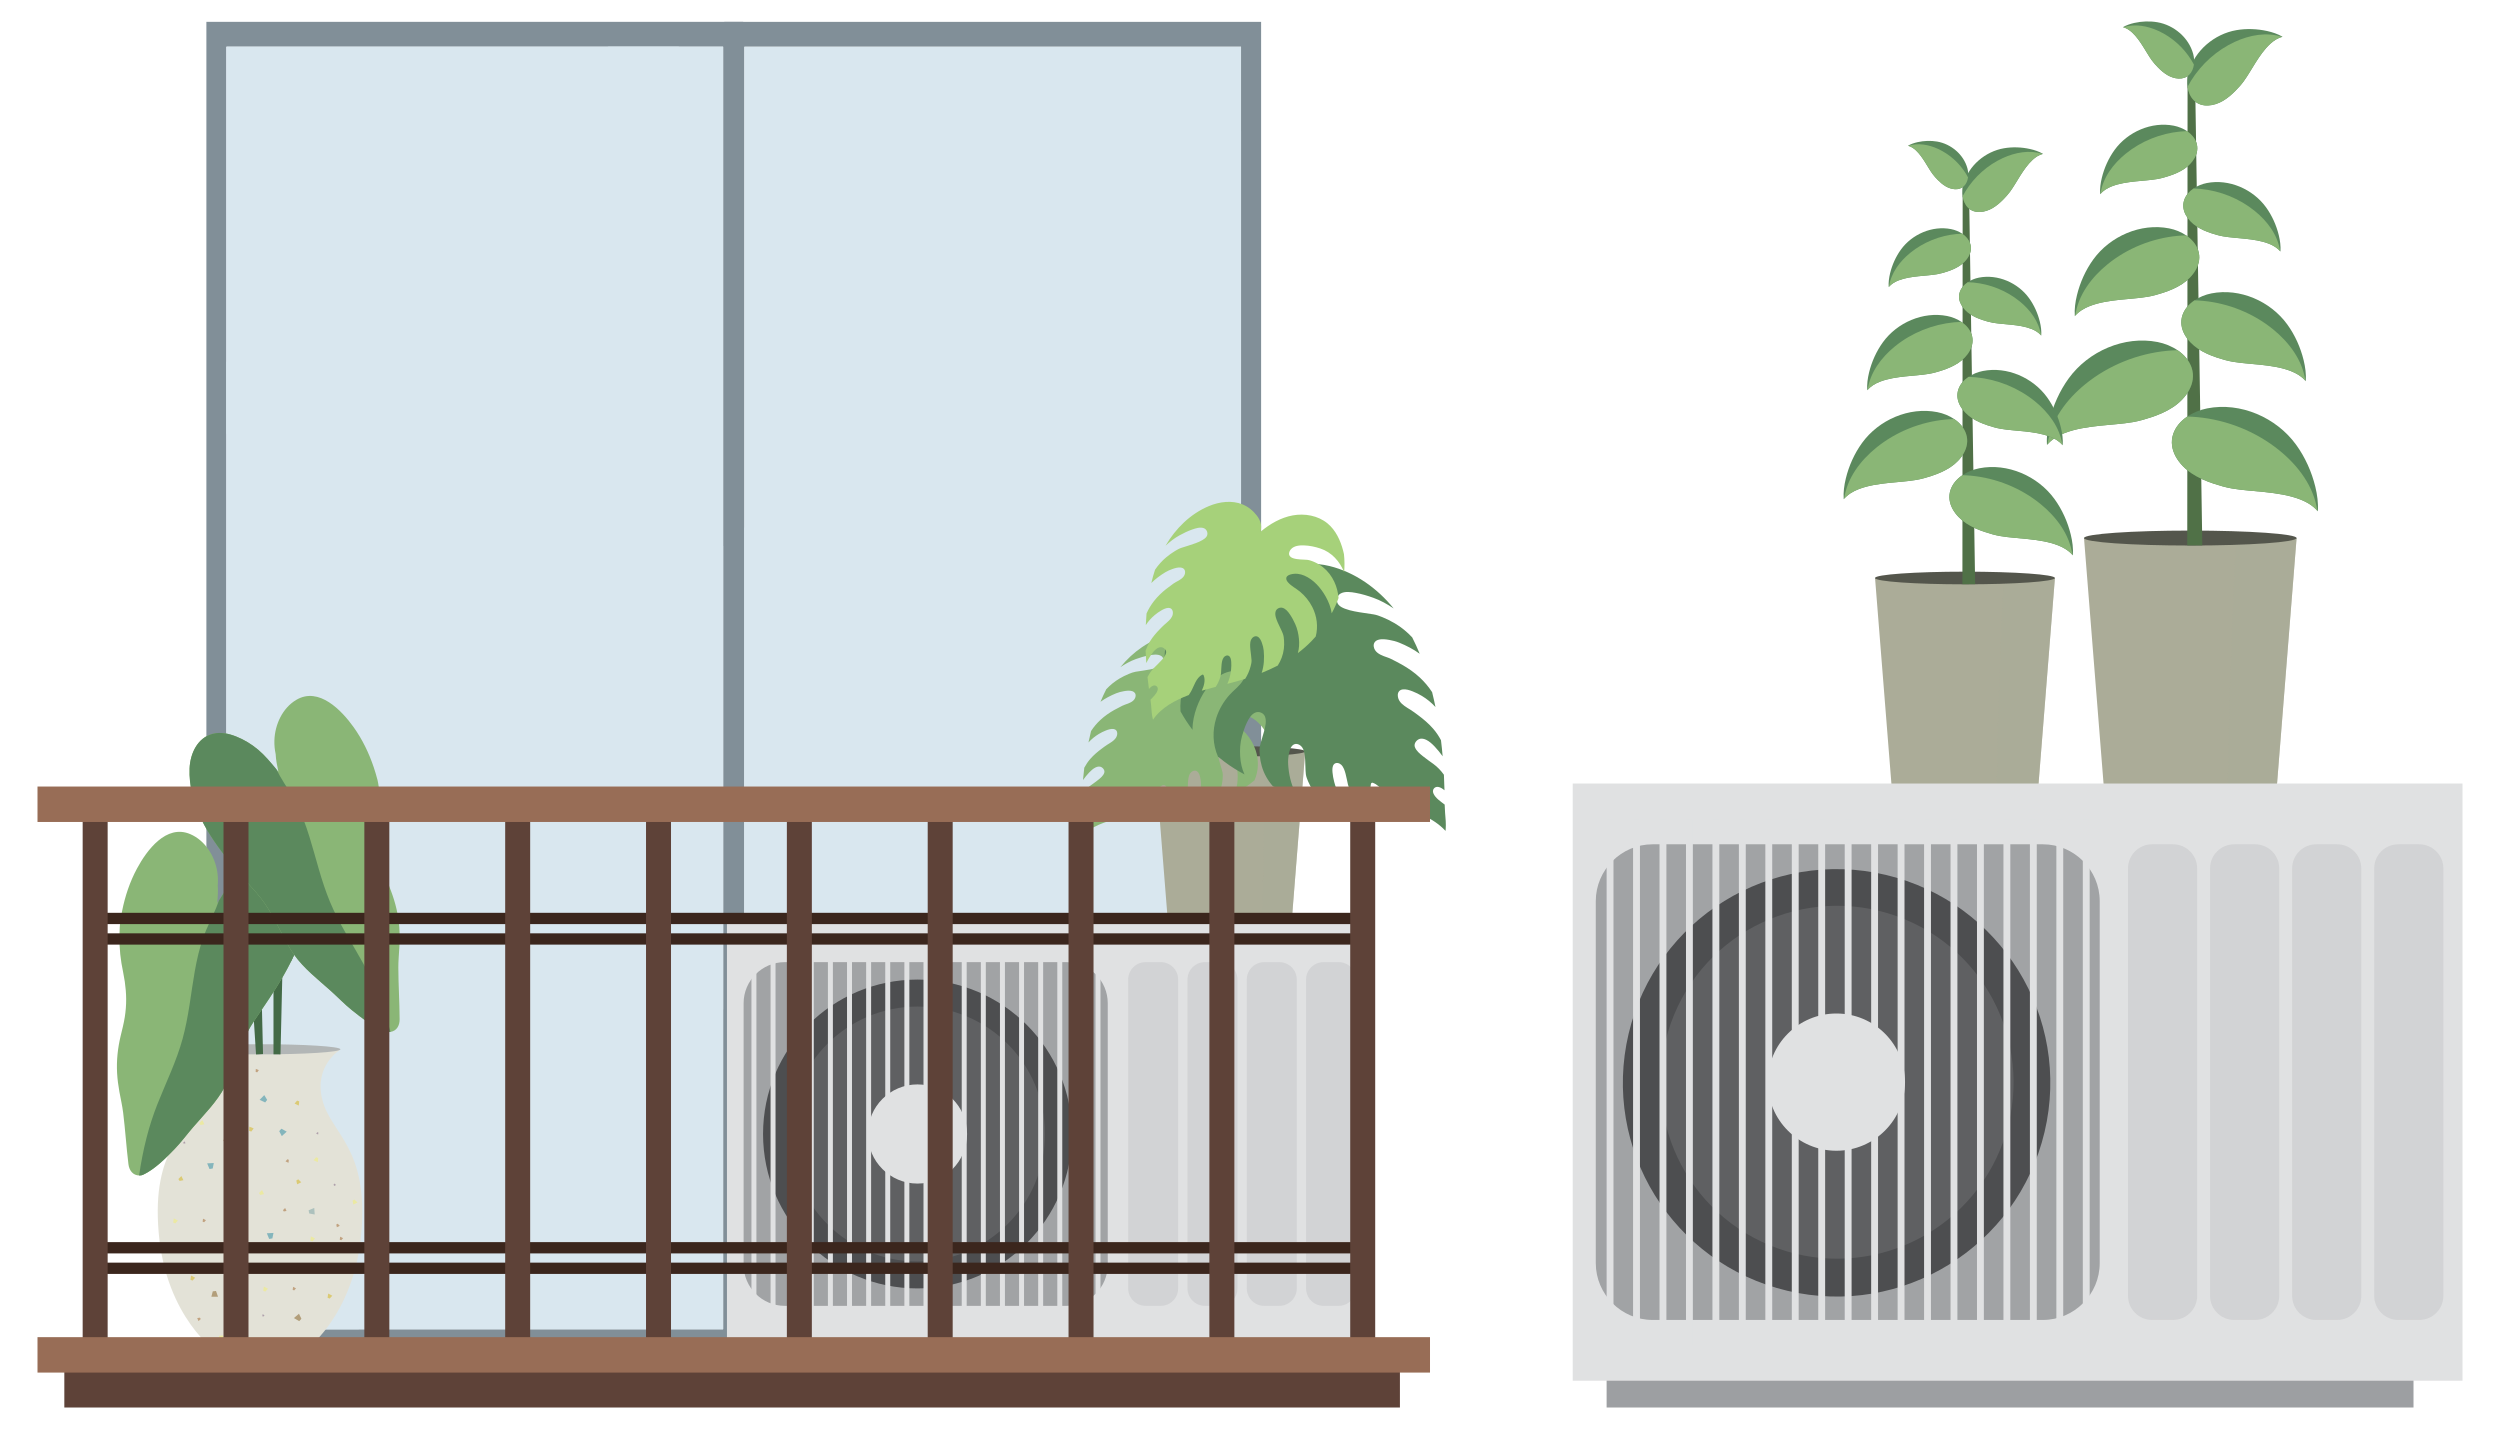 <?xml version="1.0" encoding="utf-8"?>
<!-- Generator: Adobe Illustrator 27.5.0, SVG Export Plug-In . SVG Version: 6.00 Build 0)  -->
<svg version="1.1" id="Layer_1" xmlns="http://www.w3.org/2000/svg" xmlns:xlink="http://www.w3.org/1999/xlink" x="0px" y="0px"
	 viewBox="0 0 432.595 247.262" style="enable-background:new 0 0 432.595 247.262;" xml:space="preserve">
<g>
	<g>
		<g>
			<g>
				<g>
					<path style="fill:#818F98;" d="M125.332,3.78v230.536h92.888V3.78H125.332z M214.744,230.005h-85.935V8.091h85.935V230.005z"/>
					<rect x="128.809" y="8.091" style="fill:#D9E7EF;" width="85.935" height="221.914"/>
				</g>
				<g>
					<path style="fill:#818F98;" d="M35.713,3.78v230.536h92.888V3.78H35.713z M125.125,230.005H39.189V8.091h85.936V230.005z"/>
					<rect x="39.189" y="8.091" style="fill:#D9E7EF;" width="85.936" height="221.914"/>
					<rect x="39.189" y="8.091" style="fill:#D9E7EF;" width="85.936" height="221.914"/>
				</g>
			</g>
			<g>
				<path style="fill:#D9E7EF;" d="M161.524,143.822c17.621-14.726,35.415-29.125,53.22-43.504V22.7
					c-0.536,0.427-1.071,0.857-1.608,1.283c-17.788,14.12-35.778,27.842-53.557,41.979c-10.372,8.248-20.614,16.729-30.77,25.366
					v80.168C139.674,162.201,150.577,152.97,161.524,143.822z"/>
				<path style="fill:#D9E7EF;" d="M214.744,224.586v-14.886c-5.315,4.303-10.623,8.621-15.919,12.96
					c-2.979,2.441-5.954,4.89-8.925,7.345h17.842C210.07,228.187,212.404,226.381,214.744,224.586z"/>
				<path style="fill:#D9E7EF;" d="M43.26,71.743c8.187-6.858,16.348-13.76,24.49-20.7c8.147-6.943,16.273-13.923,24.384-20.93
					c8.107-7.003,16.198-14.034,24.279-21.083c0.358-0.312,0.715-0.627,1.073-0.939h-12.261c-2.011,1.646-4.024,3.288-6.042,4.92
					C88.396,21.74,77.526,30.309,66.751,39.06c-5.363,4.356-10.758,8.685-16.002,13.26c-3.882,3.387-7.731,6.835-11.559,10.315v12.5
					C40.546,74.004,41.905,72.878,43.26,71.743z"/>
				<path style="fill:#D9E7EF;" d="M70.71,222.199c9.92-8.995,20.005-17.724,30.057-26.489c8.096-7.059,16.219-14.069,24.358-21.05
					V94.466c-6.384,5.464-12.737,10.986-19.065,16.555c-17.891,15.743-35.583,31.833-53.105,48.202
					c-4.6,4.298-9.188,8.617-13.765,12.952v57.83h22.876C64.955,227.416,67.833,224.807,70.71,222.199z"/>
			</g>
		</g>
		<g>
			<g>
				<path style="fill:#E3E2D7;" d="M55.78,190.322c-1.522-5.938,3.079-8.68,3.079-8.68s-8.18-0.04-12.537-0.061l0-0.012
					c-0.046,0-0.546,0.002-1.329,0.006c-0.783-0.004-1.283-0.006-1.329-0.006l0,0.012c-4.357,0.021-12.537,0.061-12.537,0.061
					s4.601,2.742,3.079,8.68c-1.522,5.939-8.015,8.182-6.748,22.963c1.267,14.78,10.109,20.719,10.109,20.719h0.039
					c0,0.243,3.109,0.44,6.944,0.44c0.149,0,0.295-0.001,0.442-0.002c0.147,0.001,0.293,0.002,0.442,0.002
					c3.835,0,6.944-0.197,6.944-0.44h0.039c0,0,8.842-5.939,10.109-20.719C63.795,198.504,57.302,196.261,55.78,190.322z"/>
				<path style="fill:#B2B6B6;" d="M58.903,181.568c0,0.486-6.218,0.88-13.888,0.88c-7.67,0-13.888-0.394-13.888-0.88
					c0-0.486,6.218-0.88,13.888-0.88C52.686,180.688,58.903,181.082,58.903,181.568z"/>
				<g>
					<polygon style="fill:#B29E7A;" points="37.727,224.387 36.575,224.387 36.815,223.451 37.376,223.385 					"/>
					<polygon style="fill:#AFA0AB;" points="41.431,228.398 41.285,228.042 41.605,227.997 41.697,228.162 					"/>
					<polygon style="fill:#C1A280;" points="34.345,228.599 34.128,228.071 34.602,228.004 34.738,228.249 					"/>
					<polygon style="fill:#ADC1BD;" points="42.289,222.426 41.984,221.685 42.65,221.591 42.841,221.935 					"/>
					<polygon style="fill:#EBE9A2;" points="38.176,231.91 37.871,231.168 38.537,231.074 38.728,231.418 					"/>
				</g>
				<g>
					<polygon style="fill:#B29E7A;" points="50.854,228.072 51.733,227.327 52.155,228.197 51.77,228.61 					"/>
					<polygon style="fill:#AFA0AB;" points="45.435,227.404 45.778,227.582 45.562,227.823 45.386,227.756 					"/>
					<polygon style="fill:#C1A280;" points="50.714,222.672 51.221,222.935 50.902,223.292 50.64,223.194 					"/>
					<polygon style="fill:#ADC1BD;" points="48.639,232.516 49.352,232.885 48.903,233.387 48.536,233.248 					"/>
					<polygon style="fill:#EBE9A2;" points="45.651,222.621 46.363,222.99 45.915,223.492 45.547,223.353 					"/>
				</g>
				<g>
					<polygon style="fill:#ADC1BD;" points="59.001,219.39 59.881,218.645 60.302,219.515 59.917,219.928 					"/>
					<polygon style="fill:#AFA0AB;" points="53.582,218.722 53.925,218.9 53.709,219.141 53.533,219.074 					"/>
					<polygon style="fill:#C1A280;" points="58.861,213.99 59.368,214.253 59.049,214.61 58.787,214.512 					"/>
					<polygon style="fill:#DBCA74;" points="56.786,223.834 57.499,224.203 57.05,224.705 56.683,224.566 					"/>
					<polygon style="fill:#EBE9A2;" points="53.798,213.939 54.51,214.308 54.062,214.81 53.694,214.671 					"/>
				</g>
				<g>
					<polygon style="fill:#ADC1BD;" points="35.273,216.276 36.153,215.532 36.575,216.402 36.189,216.814 					"/>
					<polygon style="fill:#AFA0AB;" points="29.855,215.609 30.197,215.786 29.982,216.027 29.805,215.961 					"/>
					<polygon style="fill:#C1A280;" points="35.133,210.877 35.641,211.139 35.321,211.497 35.06,211.398 					"/>
					<polygon style="fill:#DBCA74;" points="33.059,220.721 33.771,221.089 33.323,221.591 32.955,221.452 					"/>
					<polygon style="fill:#EBE9A2;" points="30.07,210.825 30.782,211.194 30.334,211.696 29.966,211.557 					"/>
				</g>
				<g>
					<polygon style="fill:#84B5BC;" points="35.847,201.306 36.998,201.247 36.806,202.195 36.249,202.289 					"/>
					<polygon style="fill:#AFA0AB;" points="31.943,197.489 32.108,197.838 31.79,197.899 31.69,197.739 					"/>
					<polygon style="fill:#C1A280;" points="39.01,196.927 39.254,197.444 38.784,197.535 38.635,197.297 					"/>
					<polygon style="fill:#DBCA74;" points="31.391,203.497 31.734,204.222 31.073,204.349 30.865,204.016 					"/>
					<polygon style="fill:#EBE9A2;" points="35.015,193.816 35.358,194.541 34.697,194.669 34.489,194.335 					"/>
				</g>
				<g>
					<polygon style="fill:#84B5BC;" points="49.618,195.818 48.761,196.589 48.313,195.732 48.686,195.308 					"/>
					<polygon style="fill:#AFA0AB;" points="55.054,196.321 54.706,196.154 54.914,195.906 55.093,195.968 					"/>
					<polygon style="fill:#C1A280;" points="49.921,201.211 49.406,200.964 49.714,200.597 49.979,200.688 					"/>
					<polygon style="fill:#DBCA74;" points="51.697,191.309 50.973,190.962 51.406,190.446 51.778,190.574 					"/>
					<polygon style="fill:#EBE9A2;" points="54.984,201.109 54.261,200.762 54.693,200.246 55.065,200.374 					"/>
				</g>
				<g>
					<polygon style="fill:#84B5BC;" points="44.923,190.319 45.726,189.493 46.23,190.318 45.886,190.766 					"/>
					<polygon style="fill:#AFA0AB;" points="39.465,190.177 39.823,190.321 39.632,190.582 39.45,190.532 					"/>
					<polygon style="fill:#C1A280;" points="44.262,184.958 44.792,185.17 44.509,185.557 44.239,185.484 					"/>
					<polygon style="fill:#DBCA74;" points="43.147,194.956 43.892,195.254 43.494,195.797 43.115,195.695 					"/>
					<polygon style="fill:#EBE9A2;" points="39.217,185.395 39.962,185.694 39.565,186.237 39.185,186.134 					"/>
				</g>
				<g>
					<polygon style="fill:#84B5BC;" points="46.173,213.403 47.324,213.344 47.132,214.292 46.575,214.386 					"/>
					<polygon style="fill:#AFA0AB;" points="42.269,209.587 42.434,209.935 42.117,209.997 42.016,209.836 					"/>
					<polygon style="fill:#C1A280;" points="49.336,209.025 49.58,209.541 49.11,209.632 48.961,209.395 					"/>
					<polygon style="fill:#DBCA74;" points="41.717,215.594 42.06,216.319 41.399,216.447 41.191,216.113 					"/>
					<polygon style="fill:#EBE9A2;" points="45.341,205.914 45.684,206.639 45.023,206.766 44.815,206.433 					"/>
				</g>
				<g>
					<polygon style="fill:#ADC1BD;" points="54.381,209.008 54.455,210.158 53.505,209.978 53.403,209.423 					"/>
					<polygon style="fill:#AFA0AB;" points="58.146,205.054 57.799,205.224 57.734,204.907 57.893,204.805 					"/>
					<polygon style="fill:#C1A280;" points="58.8,212.113 58.287,212.364 58.19,211.895 58.426,211.743 					"/>
					<polygon style="fill:#DBCA74;" points="52.131,204.581 51.411,204.933 51.275,204.274 51.605,204.062 					"/>
					<polygon style="fill:#EBE9A2;" points="61.859,208.077 61.138,208.43 61.002,207.771 61.333,207.558 					"/>
				</g>
			</g>
			<polygon style="fill:#436A46;" points="47.324,136.873 47.324,182.436 48.536,182.448 49.406,144.999 			"/>
			<polygon style="fill:#436A46;" points="42.62,156.072 44.303,182.461 45.513,182.391 44.998,160.645 			"/>
			<g>
				<path style="fill:#8AB676;" d="M52.766,153.779c-0.42-2.525-2.019-5.123-4.765-5.453c-1.372-0.165-2.735,0.325-3.92,0.977
					c-1.311,0.722-2.485,1.656-3.495,2.759c-1.07,1.167-1.891,2.489-2.737,3.818c-0.084,0.132-0.168,0.262-0.253,0.394
					c0.082-1.016,0.167-2.051,0.079-3.071c0.067-0.792,0.044-1.591-0.085-2.393c-0.432-2.687-2.096-5.38-4.671-6.477
					c-4.157-1.771-7.525,2.811-9.213,5.953c-1.239,2.306-2.065,4.784-2.578,7.35c-0.15,0.751-0.269,1.508-0.367,2.268
					c-0.014,0.186-0.029,0.373-0.04,0.559c-0.123,2.073-0.046,4.166,0.295,6.216c0.177,1.062,0.424,2.11,0.577,3.177
					c0.144,1.007,0.233,2.024,0.238,3.042c0.006,1.031-0.077,2.061-0.236,3.08c-0.174,1.121-0.463,2.21-0.725,3.311
					c-0.497,2.092-0.728,4.23-0.609,6.379c0.061,1.096,0.207,2.185,0.401,3.265c0.217,1.205,0.499,2.393,0.649,3.61
					c0.367,2.962,0.55,5.942,0.914,8.907c0.129,1.053,0.75,1.96,1.924,1.956c0.208-0.001,0.419-0.034,0.607-0.123
					c2.043-0.966,3.904-2.847,5.46-4.459c1.143-1.185,2.117-2.518,3.191-3.763c1.947-2.258,4.086-4.367,5.508-7.019
					c0.801-1.494,1.349-3.118,1.934-4.705c0.576-1.562,1.161-3.125,1.913-4.613c0.735-1.455,1.686-2.772,2.6-4.117
					c0.865-1.271,1.72-2.549,2.533-3.854c1.608-2.581,3.079-5.285,4.032-8.182C52.86,159.741,53.258,156.733,52.766,153.779z"/>
				<path style="fill:#5B895D;" d="M52.766,153.779c-0.42-2.525-2.019-5.123-4.765-5.453c-1.372-0.165-2.735,0.325-3.92,0.977
					c-1.311,0.722-2.485,1.656-3.495,2.759c-1.059,1.155-1.875,2.462-2.712,3.778c-0.143,0.422-0.3,0.84-0.469,1.254
					c-0.711,1.734-1.625,3.384-2.246,5.154c-1.325,3.782-1.753,7.788-2.375,11.725c-0.307,1.94-0.667,3.871-1.183,5.766
					c-0.53,1.946-1.247,3.835-2.014,5.699c-0.774,1.878-1.6,3.734-2.346,5.623c-0.742,1.881-1.364,3.791-1.865,5.75
					c-0.556,2.173-0.988,4.373-1.303,6.59c0.026,0.001,0.05,0.004,0.077,0.004c0.208-0.001,0.419-0.034,0.607-0.123
					c2.043-0.966,3.904-2.847,5.46-4.459c1.143-1.185,2.117-2.518,3.191-3.763c1.947-2.258,4.086-4.367,5.508-7.019
					c0.801-1.494,1.349-3.118,1.934-4.705c0.576-1.562,1.161-3.125,1.913-4.613c0.735-1.455,1.686-2.772,2.6-4.117
					c0.865-1.271,1.72-2.549,2.533-3.854c1.608-2.581,3.079-5.285,4.032-8.182C52.86,159.741,53.258,156.733,52.766,153.779z"/>
				<path style="fill:#5B895D;" d="M42.34,154.03c0.782,1.174,1.361,2.468,1.923,3.757c0.298,0.684,0.568,1.38,0.914,2.041
					c0.348,0.666,0.75,1.302,1.186,1.913c1.195,1.675,2.624,3.162,3.942,4.738c0.627-1.267,1.183-2.567,1.625-3.911
					c0.93-2.828,1.329-5.836,0.837-8.79c-0.42-2.525-2.019-5.123-4.765-5.453c-1.372-0.165-2.735,0.325-3.92,0.977
					c-1.302,0.717-2.467,1.644-3.473,2.737C41.268,152.619,41.847,153.289,42.34,154.03z"/>
				<path style="fill:#8AB676;" d="M32.805,132.98c0.096-2.558,1.352-5.338,4.034-6.014c1.34-0.338,2.754-0.025,4.012,0.472
					c1.392,0.549,2.675,1.328,3.817,2.293c1.209,1.022,2.192,2.228,3.2,3.44c0.1,0.12,0.201,0.239,0.301,0.358
					c-0.21-0.997-0.426-2.014-0.468-3.036c-0.167-0.777-0.246-1.572-0.22-2.385c0.088-2.721,1.396-5.603,3.811-7.018
					c3.899-2.284,7.821,1.833,9.895,4.735c1.522,2.13,2.656,4.484,3.49,6.963c0.244,0.726,0.458,1.462,0.652,2.204
					c0.038,0.183,0.076,0.366,0.11,0.549c0.385,2.041,0.574,4.126,0.496,6.203c-0.04,1.076-0.153,2.147-0.169,3.224
					c-0.015,1.018,0.026,2.037,0.15,3.047c0.125,1.024,0.338,2.035,0.625,3.025c0.315,1.09,0.74,2.133,1.139,3.193
					c0.758,2.012,1.259,4.103,1.414,6.25c0.079,1.094,0.072,2.194,0.017,3.289c-0.062,1.223-0.191,2.436-0.186,3.663
					c0.013,2.985,0.209,5.964,0.225,8.951c0.005,1.061-0.495,2.04-1.66,2.184c-0.207,0.025-0.42,0.019-0.618-0.045
					c-2.149-0.699-4.234-2.328-5.982-3.73c-1.285-1.03-2.42-2.229-3.643-3.327c-2.218-1.993-4.607-3.813-6.354-6.263
					c-0.984-1.38-1.735-2.922-2.516-4.421c-0.77-1.476-1.549-2.952-2.483-4.333c-0.914-1.35-2.024-2.536-3.102-3.753
					c-1.019-1.151-2.029-2.31-3.002-3.502c-1.922-2.356-3.725-4.851-5.039-7.604C33.469,138.906,32.692,135.972,32.805,132.98z"/>
				<path style="fill:#5B895D;" d="M32.805,132.98c0.096-2.558,1.352-5.338,4.034-6.014c1.34-0.338,2.754-0.025,4.012,0.472
					c1.392,0.549,2.675,1.328,3.817,2.293c1.197,1.011,2.172,2.204,3.169,3.403c0.195,0.4,0.404,0.795,0.625,1.184
					c0.925,1.63,2.042,3.15,2.882,4.827c1.794,3.583,2.727,7.502,3.845,11.328c0.55,1.885,1.153,3.755,1.906,5.57
					c0.773,1.863,1.723,3.646,2.721,5.397c1.006,1.764,2.061,3.5,3.041,5.279c0.975,1.771,1.835,3.588,2.58,5.467
					c0.827,2.085,1.535,4.212,2.129,6.372c-0.025,0.004-0.049,0.01-0.076,0.013c-0.207,0.025-0.42,0.019-0.618-0.045
					c-2.149-0.699-4.234-2.328-5.982-3.729c-1.285-1.03-2.42-2.229-3.643-3.327c-2.218-1.993-4.607-3.813-6.354-6.263
					c-0.984-1.38-1.735-2.922-2.516-4.421c-0.77-1.476-1.549-2.952-2.483-4.333c-0.914-1.35-2.024-2.536-3.102-3.753
					c-1.019-1.151-2.029-2.31-3.002-3.502c-1.922-2.356-3.725-4.851-5.039-7.604C33.469,138.906,32.692,135.972,32.805,132.98z"/>
			</g>
		</g>
		<g>
			<g>
				<g>
					<path style="fill:#ABAC98;" d="M212.797,130.014h-13.053l2.46,30.915c0,0.529,4.743,0.958,10.593,0.958
						c5.85,0,10.593-0.429,10.593-0.958l2.46-30.915H212.797z"/>
					<path style="opacity:0.5;fill:#ABAC98;" d="M218.727,130.014c-0.01,0.616-0.02,1.232-0.026,1.848
						c-0.063,6.176,0.021,12.353-0.103,18.528c-0.076,3.794-0.234,7.59-0.554,11.371c3.193-0.165,5.347-0.476,5.347-0.832
						l2.46-30.915H218.727z"/>
					<path style="fill:#54564C;" d="M225.85,130.014c0,0.508-5.844,0.919-13.053,0.919s-13.053-0.411-13.053-0.919
						s5.844-0.919,13.053-0.919S225.85,129.506,225.85,130.014z"/>
				</g>
				<g>
					<path style="fill:#8AB676;" d="M187.133,141.357c0.014-0.011,0.027-0.025,0.041-0.036c0.499-0.383,1.131-0.794,1.416-1.377
						c0.116-0.237,0.14-0.508-0.039-0.721c-0.146-0.174-0.357-0.239-0.578-0.2c-0.297,0.052-0.57,0.231-0.814,0.445
						c0.001-0.021,0-0.042,0.001-0.062c0.015-0.666,0.042-1.331,0.074-1.995c0.389-0.544,0.85-1.031,1.385-1.42
						c0.466-0.339,0.941-0.663,1.389-1.026c0.394-0.319,0.874-0.703,1.056-1.195c0.144-0.39-0.086-0.785-0.421-0.996
						c-0.329-0.207-0.719-0.142-1.052,0.015c-0.433,0.204-0.802,0.551-1.13,0.893c-0.386,0.402-0.732,0.843-1.061,1.293
						c0.062-0.71,0.132-1.419,0.221-2.127c0.287-0.536,0.626-1.048,1.041-1.525c0.587-0.673,1.272-1.251,1.987-1.783
						c0.313-0.233,0.627-0.471,0.958-0.679c0.277-0.175,0.561-0.339,0.827-0.531c0.491-0.355,0.884-0.785,0.893-1.423
						c0.005-0.4-0.227-0.702-0.627-0.76c-0.446-0.065-0.918,0.092-1.328,0.251c-0.425,0.165-0.835,0.367-1.226,0.603
						c-0.664,0.4-1.28,0.897-1.799,1.476c0.137-0.66,0.282-1.318,0.445-1.972c0.457-0.702,1.001-1.351,1.622-1.928
						c0.72-0.669,1.521-1.228,2.376-1.711c0.467-0.264,0.945-0.507,1.424-0.747c0.314-0.157,0.648-0.247,0.974-0.374
						c0.593-0.23,1.204-0.567,1.311-1.252c0.068-0.433-0.162-0.766-0.574-0.896c-0.47-0.149-1.011-0.074-1.486,0.01
						c-0.442,0.078-0.888,0.191-1.305,0.361c-0.944,0.385-1.873,0.863-2.704,1.468c0.302-0.736,0.63-1.461,0.992-2.168
						c0.672-0.713,1.432-1.344,2.298-1.857c0.522-0.309,1.068-0.578,1.629-0.808c0.383-0.157,0.757-0.3,1.166-0.369
						c0.851-0.143,1.709-0.233,2.554-0.408c0.42-0.087,0.841-0.188,1.241-0.344c0.304-0.119,0.626-0.267,0.842-0.521
						c0.373-0.44,0.248-1.18-0.249-1.47c-0.588-0.343-1.409-0.21-2.041-0.096c-0.788,0.142-1.559,0.378-2.312,0.647
						c-0.963,0.345-1.844,0.841-2.682,1.407c2.165-2.671,5.111-4.785,8.477-5.606c1.909-0.466,4.08-0.42,5.802,0.618
						c0.91,0.549,1.661,1.397,2.16,2.331c0.264,0.494,0.438,1.024,0.447,1.588c0.007,0.419-0.127,0.812-0.22,1.213
						c1.786-1.062,3.805-1.842,5.896-1.892c2.093-0.05,4.316,0.709,5.724,2.307c1.227,1.392,1.755,3.263,1.933,5.076
						c0.021,0.208,0.035,0.417,0.047,0.626c-0.049,1.046-0.206,2.085-0.455,3.103c-0.438-1.976-1.6-3.767-3.433-4.71
						c-0.846-0.436-1.761-0.789-2.697-0.968c-0.76-0.146-1.714-0.225-2.35,0.31c-0.248,0.208-0.477,0.554-0.443,0.89
						c0.033,0.335,0.322,0.563,0.602,0.706c0.722,0.37,1.55,0.441,2.325,0.64c0.426,0.11,0.848,0.36,1.233,0.608
						c0.469,0.303,0.897,0.666,1.275,1.078c0.734,0.8,1.254,1.779,1.552,2.82c0.266,0.931,0.349,1.902,0.283,2.863
						c-0.464,0.852-1,1.664-1.586,2.44c0.02-1.022-0.23-2.082-0.554-2.969c-0.593-1.627-1.607-3.276-3.102-4.216
						c-0.675-0.425-1.459-0.663-2.26-0.58c-0.322,0.033-0.716,0.116-0.869,0.439c-0.136,0.288,0.01,0.617,0.167,0.864
						c0.462,0.726,1.195,1.234,1.76,1.872c0.766,0.863,1.358,1.888,1.713,2.987c0.549,1.702,0.486,3.529-0.214,5.131
						c-0.279,0.234-0.564,0.46-0.854,0.679c-0.839,0.633-1.727,1.188-2.652,1.676c0.35-0.749,0.523-1.577,0.573-2.405
						c0.053-0.879-0.001-1.784-0.237-2.634c-0.17-0.613-0.374-1.222-0.647-1.797c-0.238-0.5-0.567-1.094-1.101-1.325
						c-0.475-0.206-1.074,0.01-1.281,0.492c-0.251,0.587-0.055,1.34,0.092,1.928c0.171,0.683,0.427,1.348,0.569,2.038
						c0.078,0.38,0.046,0.792,0.015,1.177c-0.039,0.485-0.128,0.965-0.263,1.432c-0.292,1.01-0.811,1.92-1.495,2.686
						c-0.968,0.321-1.955,0.587-2.947,0.816c0.601-1.144,0.878-2.477,0.955-3.743c0.029-0.471-0.011-0.943-0.104-1.406
						c-0.082-0.41-0.22-0.947-0.602-1.185c-0.4-0.249-0.91,0.009-1.15,0.364c-0.319,0.473-0.355,1.139-0.393,1.69
						c-0.042,0.615-0.021,1.236-0.091,1.849c-0.038,0.335-0.174,0.66-0.306,0.968c-0.162,0.38-0.358,0.747-0.58,1.095
						c-0.211,0.331-0.449,0.643-0.706,0.935c-1.056,0.16-2.117,0.273-3.179,0.375c0.096-0.158,0.191-0.317,0.281-0.479
						c0.334-0.602,0.583-1.234,0.751-1.901c0.104-0.411,0.188-0.832,0.221-1.256c0.027-0.339,0.047-0.807-0.214-1.071
						c-0.261-0.264-0.687-0.153-0.931,0.076c-0.325,0.304-0.469,0.788-0.582,1.203c-0.127,0.469-0.202,0.948-0.316,1.42
						c-0.131,0.543-0.422,1.052-0.732,1.511c-0.166,0.246-0.353,0.476-0.553,0.694c-0.831,0.08-1.66,0.169-2.487,0.279
						c0.506-0.744,0.949-1.675,0.737-2.585c-0.023-0.097-0.144-0.171-0.24-0.136c-1.155,0.41-1.665,1.7-2.38,2.596
						c-0.145,0.182-0.3,0.352-0.46,0.516c-2.432,0.506-5.059,1.393-6.773,3.244c-0.009-0.069-0.017-0.136-0.021-0.196
						c-0.06-0.734,0.016-1.479,0.08-2.21C187.109,142.069,187.123,141.713,187.133,141.357z"/>
				</g>
				<g>
					<path style="fill:#5B895D;" d="M249.983,139.229c-0.019-0.015-0.035-0.033-0.054-0.048c-0.654-0.502-1.482-1.04-1.855-1.804
						c-0.152-0.311-0.183-0.665,0.051-0.944c0.191-0.228,0.467-0.313,0.758-0.262c0.389,0.068,0.746,0.303,1.066,0.582
						c-0.001-0.027-0.001-0.054-0.001-0.081c-0.02-0.873-0.054-1.744-0.097-2.614c-0.51-0.713-1.113-1.351-1.815-1.861
						c-0.61-0.444-1.233-0.869-1.82-1.344c-0.516-0.418-1.145-0.92-1.383-1.565c-0.188-0.51,0.113-1.028,0.552-1.305
						c0.43-0.271,0.941-0.186,1.378,0.02c0.567,0.268,1.051,0.721,1.481,1.169c0.506,0.527,0.959,1.104,1.389,1.693
						c-0.081-0.93-0.173-1.859-0.29-2.786c-0.376-0.702-0.819-1.373-1.363-1.997c-0.768-0.882-1.666-1.639-2.603-2.336
						c-0.41-0.305-0.822-0.617-1.255-0.89c-0.363-0.229-0.735-0.443-1.083-0.695c-0.643-0.466-1.158-1.028-1.169-1.864
						c-0.007-0.524,0.298-0.919,0.821-0.996c0.584-0.086,1.203,0.121,1.74,0.329c0.557,0.216,1.094,0.481,1.606,0.789
						c0.87,0.524,1.677,1.175,2.356,1.934c-0.179-0.865-0.369-1.727-0.583-2.584c-0.598-0.92-1.312-1.77-2.125-2.526
						c-0.943-0.876-1.993-1.609-3.113-2.241c-0.612-0.345-1.238-0.664-1.866-0.979c-0.411-0.206-0.849-0.324-1.276-0.49
						c-0.776-0.302-1.577-0.742-1.717-1.64c-0.088-0.567,0.213-1.003,0.752-1.173c0.616-0.195,1.324-0.097,1.947,0.013
						c0.58,0.102,1.163,0.25,1.709,0.473c1.237,0.504,2.453,1.131,3.542,1.922c-0.396-0.964-0.825-1.914-1.3-2.84
						c-0.88-0.934-1.876-1.761-3.011-2.432c-0.684-0.404-1.399-0.757-2.134-1.059c-0.502-0.206-0.992-0.393-1.527-0.483
						c-1.114-0.187-2.238-0.305-3.346-0.534c-0.55-0.114-1.101-0.246-1.625-0.451c-0.398-0.156-0.82-0.349-1.102-0.682
						c-0.489-0.576-0.325-1.546,0.326-1.926c0.77-0.45,1.846-0.275,2.673-0.125c1.032,0.186,2.042,0.495,3.028,0.848
						c1.261,0.452,2.415,1.101,3.513,1.843c-2.835-3.499-6.695-6.267-11.104-7.343c-2.501-0.61-5.344-0.55-7.6,0.81
						c-1.191,0.718-2.175,1.83-2.829,3.053c-0.346,0.647-0.574,1.341-0.585,2.079c-0.008,0.549,0.166,1.064,0.288,1.589
						c-2.339-1.392-4.984-2.413-7.723-2.479c-2.742-0.066-5.653,0.929-7.498,3.022c-1.608,1.824-2.299,4.275-2.532,6.648
						c-0.027,0.272-0.046,0.546-0.061,0.82c0.064,1.37,0.27,2.731,0.597,4.064c0.574-2.588,2.096-4.935,4.496-6.17
						c1.109-0.571,2.306-1.034,3.533-1.268c0.996-0.191,2.245-0.295,3.078,0.406c0.324,0.273,0.624,0.725,0.581,1.166
						c-0.043,0.439-0.421,0.737-0.788,0.925c-0.946,0.485-2.03,0.578-3.046,0.839c-0.559,0.144-1.11,0.471-1.615,0.797
						c-0.615,0.397-1.175,0.872-1.67,1.412c-0.961,1.048-1.643,2.33-2.033,3.694c-0.349,1.219-0.457,2.491-0.371,3.75
						c0.608,1.116,1.31,2.18,2.077,3.196c-0.026-1.339,0.302-2.728,0.725-3.89c0.776-2.131,2.105-4.291,4.063-5.522
						c0.884-0.556,1.911-0.868,2.961-0.759c0.421,0.044,0.939,0.152,1.138,0.575c0.178,0.377-0.014,0.808-0.219,1.131
						c-0.605,0.952-1.565,1.617-2.306,2.452c-1.004,1.131-1.779,2.472-2.243,3.912c-0.72,2.229-0.637,4.623,0.28,6.722
						c0.366,0.306,0.739,0.603,1.119,0.889c1.099,0.829,2.263,1.556,3.473,2.195c-0.458-0.982-0.685-2.065-0.75-3.15
						c-0.07-1.152,0.001-2.337,0.31-3.45c0.223-0.803,0.49-1.6,0.848-2.354c0.311-0.654,0.743-1.432,1.442-1.735
						c0.622-0.27,1.407,0.012,1.678,0.644c0.329,0.769,0.072,1.755-0.121,2.525c-0.224,0.895-0.559,1.766-0.745,2.67
						c-0.103,0.498-0.06,1.038-0.02,1.541c0.051,0.635,0.168,1.264,0.344,1.876c0.382,1.323,1.063,2.514,1.958,3.518
						c1.268,0.42,2.561,0.769,3.861,1.068c-0.788-1.499-1.15-3.244-1.251-4.903c-0.037-0.617,0.014-1.236,0.136-1.842
						c0.108-0.537,0.289-1.241,0.788-1.552c0.524-0.326,1.192,0.011,1.507,0.477c0.419,0.62,0.465,1.491,0.514,2.214
						c0.055,0.805,0.028,1.62,0.119,2.422c0.05,0.439,0.228,0.864,0.401,1.268c0.213,0.498,0.469,0.978,0.76,1.435
						c0.277,0.434,0.588,0.842,0.925,1.225c1.382,0.21,2.772,0.357,4.164,0.491c-0.126-0.207-0.251-0.416-0.368-0.628
						c-0.437-0.789-0.763-1.616-0.984-2.49c-0.136-0.539-0.246-1.09-0.289-1.645c-0.035-0.444-0.061-1.058,0.281-1.403
						c0.342-0.345,0.9-0.2,1.22,0.1c0.425,0.398,0.615,1.032,0.763,1.576c0.167,0.614,0.265,1.242,0.414,1.86
						c0.172,0.711,0.553,1.378,0.959,1.979c0.218,0.322,0.463,0.624,0.724,0.91c1.088,0.105,2.174,0.221,3.257,0.366
						c-0.663-0.975-1.243-2.194-0.966-3.386c0.029-0.127,0.188-0.224,0.314-0.179c1.513,0.537,2.181,2.227,3.117,3.401
						c0.19,0.239,0.393,0.461,0.602,0.676c3.186,0.663,6.627,1.825,8.873,4.249c0.012-0.09,0.022-0.178,0.028-0.257
						c0.078-0.961-0.021-1.937-0.105-2.895C250.013,140.163,249.995,139.696,249.983,139.229z"/>
				</g>
				<g>
					<path style="fill:#A6D17A;" d="M199.081,121.082c0.012-0.014,0.022-0.029,0.035-0.042c0.433-0.457,0.993-0.961,1.183-1.582
						c0.077-0.253,0.059-0.523-0.151-0.706c-0.171-0.149-0.39-0.18-0.602-0.107c-0.285,0.098-0.526,0.317-0.734,0.566
						c-0.003-0.021-0.006-0.041-0.009-0.062c-0.089-0.66-0.167-1.321-0.239-1.982c0.3-0.598,0.678-1.151,1.146-1.619
						c0.407-0.408,0.826-0.802,1.212-1.231c0.339-0.377,0.754-0.831,0.856-1.345c0.081-0.407-0.208-0.762-0.572-0.918
						c-0.357-0.153-0.732-0.028-1.037,0.18c-0.396,0.27-0.706,0.669-0.977,1.058c-0.318,0.458-0.591,0.947-0.845,1.443
						c-0.05-0.711-0.092-1.422-0.114-2.136c0.2-0.574,0.454-1.133,0.789-1.669c0.474-0.757,1.061-1.435,1.684-2.072
						c0.273-0.279,0.546-0.563,0.84-0.821c0.247-0.216,0.501-0.422,0.734-0.653c0.429-0.428,0.75-0.914,0.659-1.545
						c-0.057-0.396-0.334-0.658-0.738-0.653c-0.45,0.005-0.893,0.235-1.273,0.456c-0.394,0.229-0.768,0.493-1.117,0.787
						c-0.593,0.499-1.124,1.086-1.546,1.739c0.032-0.673,0.072-1.346,0.131-2.018c0.341-0.765,0.778-1.491,1.301-2.158
						c0.606-0.773,1.311-1.451,2.079-2.061c0.42-0.333,0.854-0.648,1.29-0.961c0.285-0.204,0.601-0.345,0.904-0.522
						c0.549-0.32,1.1-0.748,1.099-1.442c-0.001-0.438-0.28-0.731-0.707-0.795c-0.488-0.073-1.01,0.085-1.466,0.242
						c-0.425,0.146-0.847,0.327-1.233,0.56c-0.872,0.527-1.715,1.146-2.441,1.873c0.183-0.774,0.393-1.542,0.641-2.296
						c0.552-0.81,1.204-1.552,1.98-2.193c0.467-0.386,0.965-0.738,1.483-1.053c0.354-0.215,0.701-0.415,1.094-0.547
						c0.818-0.274,1.651-0.498,2.459-0.802c0.401-0.151,0.801-0.317,1.171-0.534c0.281-0.165,0.577-0.361,0.75-0.646
						c0.3-0.493,0.06-1.205-0.475-1.413c-0.635-0.247-1.424,0.013-2.031,0.225c-0.755,0.263-1.481,0.617-2.182,1.001
						c-0.897,0.492-1.69,1.119-2.429,1.81c1.72-2.977,4.299-5.525,7.496-6.863c1.813-0.759,3.964-1.053,5.827-0.297
						c0.984,0.399,1.859,1.12,2.498,1.964c0.338,0.447,0.593,0.942,0.69,1.498c0.072,0.413,0.002,0.822-0.027,1.232
						c1.597-1.328,3.47-2.415,5.527-2.791c2.06-0.377,4.374,0.026,6.014,1.383c1.43,1.183,2.244,2.949,2.703,4.711
						c0.053,0.202,0.1,0.406,0.144,0.611c0.116,1.041,0.122,2.091,0.035,3.136c-0.742-1.883-2.17-3.471-4.127-4.116
						c-0.904-0.298-1.863-0.504-2.816-0.534c-0.774-0.025-1.728,0.046-2.272,0.674c-0.212,0.244-0.384,0.621-0.299,0.949
						c0.085,0.326,0.406,0.505,0.705,0.603c0.771,0.253,1.6,0.193,2.397,0.269c0.438,0.042,0.894,0.223,1.313,0.408
						c0.511,0.226,0.99,0.517,1.428,0.865c0.85,0.675,1.517,1.561,1.974,2.543c0.409,0.878,0.642,1.824,0.728,2.784
						c-0.325,0.914-0.728,1.8-1.185,2.658c-0.14-1.013-0.553-2.021-1.011-2.846c-0.84-1.514-2.1-2.984-3.723-3.679
						c-0.733-0.314-1.545-0.426-2.323-0.219c-0.313,0.083-0.689,0.227-0.79,0.57c-0.089,0.306,0.107,0.608,0.3,0.827
						c0.57,0.645,1.374,1.033,2.031,1.573c0.892,0.733,1.637,1.652,2.159,2.682c0.809,1.595,1.033,3.41,0.592,5.102
						c-0.239,0.274-0.485,0.543-0.737,0.804c-0.73,0.757-1.52,1.443-2.357,2.07c0.228-0.795,0.27-1.639,0.189-2.465
						c-0.085-0.877-0.28-1.762-0.646-2.565c-0.264-0.579-0.56-1.148-0.921-1.674c-0.313-0.456-0.731-0.991-1.294-1.136
						c-0.502-0.129-1.06,0.177-1.188,0.686c-0.156,0.619,0.155,1.332,0.393,1.89c0.276,0.648,0.632,1.265,0.881,1.924
						c0.137,0.363,0.169,0.775,0.199,1.16c0.037,0.485,0.024,0.973-0.036,1.456c-0.13,1.043-0.501,2.023-1.057,2.886
						c-0.906,0.468-1.839,0.885-2.783,1.267c0.415-1.224,0.48-2.584,0.358-3.846c-0.045-0.47-0.158-0.93-0.322-1.373
						c-0.145-0.392-0.366-0.901-0.78-1.076c-0.434-0.183-0.898,0.151-1.079,0.54c-0.242,0.518-0.173,1.18-0.124,1.73
						c0.055,0.614,0.172,1.225,0.199,1.84c0.015,0.337-0.069,0.679-0.151,1.004c-0.101,0.401-0.237,0.793-0.402,1.172
						c-0.157,0.36-0.343,0.705-0.551,1.034c-1.017,0.323-2.048,0.6-3.081,0.868c0.07-0.171,0.139-0.343,0.203-0.518
						c0.236-0.647,0.383-1.31,0.444-1.995c0.038-0.423,0.055-0.851,0.022-1.275c-0.027-0.339-0.08-0.805-0.379-1.024
						c-0.299-0.22-0.702-0.043-0.908,0.221c-0.273,0.351-0.34,0.852-0.387,1.28c-0.052,0.482-0.051,0.968-0.09,1.452
						c-0.045,0.556-0.252,1.105-0.486,1.607c-0.126,0.269-0.274,0.526-0.437,0.772c-0.808,0.209-1.613,0.427-2.412,0.665
						c0.384-0.814,0.675-1.803,0.324-2.669c-0.038-0.092-0.168-0.146-0.258-0.097c-1.077,0.586-1.379,1.94-1.944,2.937
						c-0.115,0.203-0.242,0.395-0.374,0.582c-2.323,0.88-4.779,2.167-6.183,4.263c-0.02-0.067-0.038-0.132-0.052-0.19
						c-0.173-0.715-0.215-1.463-0.267-2.195C199.169,121.79,199.127,121.436,199.081,121.082z"/>
				</g>
			</g>
			<g>
				<rect x="130.029" y="231.014" style="fill:#9D9FA2;" width="100.887" height="5.895"/>
				<rect x="125.792" y="158.89" style="fill:#E0E1E2;" width="111.251" height="74.668"/>
				<path style="fill:#A1A3A5;" d="M184.577,225.96H135.78c-3.909,0-7.107-3.198-7.107-7.107v-45.259
					c0-3.909,3.198-7.107,7.107-7.107h48.796c3.909,0,7.107,3.198,7.107,7.107v45.259
					C191.683,222.762,188.485,225.96,184.577,225.96z"/>
				<circle style="fill:#4D4E50;" cx="158.76" cy="196.224" r="26.723"/>
				<circle style="fill:#5F6062;" cx="158.76" cy="196.224" r="22.053"/>
				<path style="fill:#E0E1E2;" d="M167.341,196.224c0,4.739-3.841,8.58-8.58,8.58c-4.739,0-8.58-3.841-8.58-8.58
					c0-4.739,3.842-8.58,8.58-8.58C163.499,187.644,167.341,191.485,167.341,196.224z"/>
				<g>
					<rect x="130.029" y="163.344" style="fill:#E0E1E2;" width="0.859" height="65.76"/>
					<rect x="133.337" y="163.344" style="fill:#E0E1E2;" width="0.859" height="65.76"/>
					<rect x="136.645" y="163.344" style="fill:#E0E1E2;" width="0.859" height="65.76"/>
					<rect x="139.953" y="163.344" style="fill:#E0E1E2;" width="0.859" height="65.76"/>
					<rect x="143.261" y="163.344" style="fill:#E0E1E2;" width="0.859" height="65.76"/>
					<rect x="146.568" y="163.344" style="fill:#E0E1E2;" width="0.859" height="65.76"/>
					<rect x="149.876" y="163.344" style="fill:#E0E1E2;" width="0.859" height="65.76"/>
					<rect x="153.184" y="163.344" style="fill:#E0E1E2;" width="0.859" height="65.76"/>
					<rect x="156.492" y="163.344" style="fill:#E0E1E2;" width="0.859" height="65.76"/>
					<rect x="159.799" y="163.344" style="fill:#E0E1E2;" width="0.859" height="65.76"/>
					<rect x="163.107" y="163.344" style="fill:#E0E1E2;" width="0.859" height="65.76"/>
					<rect x="166.415" y="163.344" style="fill:#E0E1E2;" width="0.859" height="65.76"/>
					<rect x="169.723" y="163.344" style="fill:#E0E1E2;" width="0.859" height="65.76"/>
					<rect x="173.031" y="163.344" style="fill:#E0E1E2;" width="0.859" height="65.76"/>
					<rect x="176.338" y="163.344" style="fill:#E0E1E2;" width="0.859" height="65.76"/>
					<rect x="179.646" y="163.344" style="fill:#E0E1E2;" width="0.859" height="65.76"/>
					<rect x="182.954" y="163.344" style="fill:#E0E1E2;" width="0.859" height="65.76"/>
					<rect x="186.262" y="163.344" style="fill:#E0E1E2;" width="0.859" height="65.76"/>
					<rect x="189.569" y="163.344" style="fill:#E0E1E2;" width="0.859" height="65.76"/>
				</g>
				<g>
					<path style="opacity:0.23;fill:#A1A3A5;" d="M200.851,225.96h-2.617c-1.665,0-3.015-1.35-3.015-3.015v-53.443
						c0-1.665,1.35-3.015,3.015-3.015h2.617c1.665,0,3.014,1.35,3.014,3.015v53.443C203.866,224.611,202.516,225.96,200.851,225.96z
						"/>
					<path style="opacity:0.23;fill:#A1A3A5;" d="M211.113,225.96h-2.617c-1.665,0-3.015-1.35-3.015-3.015v-53.443
						c0-1.665,1.35-3.015,3.015-3.015h2.617c1.665,0,3.015,1.35,3.015,3.015v53.443C214.127,224.611,212.778,225.96,211.113,225.96z
						"/>
					<path style="opacity:0.23;fill:#A1A3A5;" d="M221.374,225.96h-2.616c-1.665,0-3.015-1.35-3.015-3.015v-53.443
						c0-1.665,1.35-3.015,3.015-3.015h2.616c1.665,0,3.015,1.35,3.015,3.015v53.443C224.389,224.611,223.039,225.96,221.374,225.96z
						"/>
					<path style="opacity:0.23;fill:#A1A3A5;" d="M231.635,225.96h-2.617c-1.665,0-3.015-1.35-3.015-3.015v-53.443
						c0-1.665,1.35-3.015,3.015-3.015h2.617c1.665,0,3.015,1.35,3.015,3.015v53.443C234.65,224.611,233.3,225.96,231.635,225.96z"/>
				</g>
			</g>
		</g>
		<g>
			<g>
				<rect x="15.679" y="214.935" style="fill:#3B261D;" width="220.122" height="1.953"/>
				<rect x="15.679" y="218.484" style="fill:#3B261D;" width="220.122" height="1.953"/>
			</g>
			<g>
				<rect x="15.679" y="157.952" style="fill:#3B261D;" width="220.122" height="1.953"/>
				<rect x="15.679" y="161.501" style="fill:#3B261D;" width="220.122" height="1.953"/>
			</g>
			<rect x="136.157" y="139.167" style="fill:#5E4238;" width="4.323" height="95.277"/>
			<rect x="184.898" y="139.167" style="fill:#5E4238;" width="4.323" height="95.277"/>
			<rect x="38.675" y="139.167" style="fill:#5E4238;" width="4.323" height="95.277"/>
			<rect x="87.416" y="139.167" style="fill:#5E4238;" width="4.323" height="95.277"/>
			<rect x="233.64" y="139.167" style="fill:#5E4238;" width="4.323" height="95.277"/>
			<rect x="111.787" y="139.167" style="fill:#5E4238;" width="4.323" height="95.277"/>
			<rect x="160.528" y="139.167" style="fill:#5E4238;" width="4.323" height="95.277"/>
			<rect x="14.304" y="139.167" style="fill:#5E4238;" width="4.323" height="95.277"/>
			<rect x="63.046" y="139.167" style="fill:#5E4238;" width="4.323" height="95.277"/>
			<g>
				<rect x="209.269" y="139.167" style="fill:#5E4238;" width="4.323" height="95.277"/>
			</g>
			<g>
				<rect x="11.131" y="234.444" style="fill:#5E4238;" width="231.108" height="9.109"/>
				<rect x="6.489" y="231.378" style="fill:#986D56;" width="240.956" height="6.131"/>
				<rect x="6.489" y="136.101" style="fill:#986D56;" width="240.956" height="6.131"/>
			</g>
		</g>
	</g>
	<g>
		<g>
			<g>
				<path style="fill:#ABAC98;" d="M379.004,93.104h-18.392l3.467,43.561c0,0.745,6.683,1.35,14.926,1.35
					c8.243,0,14.926-0.604,14.926-1.35l3.467-43.561H379.004z"/>
				<path style="opacity:0.5;fill:#ABAC98;" d="M386.953,93.104c-0.339,3.298-1.187,26.462-1.304,34.736
					c-0.048,3.348-0.117,6.698-0.237,10.045c5.036-0.217,8.517-0.681,8.517-1.219l3.467-43.561H386.953z"/>
				<ellipse style="fill:#54564C;" cx="379.004" cy="93.104" rx="18.392" ry="1.295"/>
			</g>
			<g>
				<polygon style="fill:#507147;" points="381.082,94.379 379.843,14.179 378.534,12.106 378.479,94.379 				"/>
				<g>
					<path style="fill:#5B895D;" d="M357.249,74.939c1.939-0.754,4.043-1.042,6.098-1.27c1.909-0.212,3.842-0.298,5.737-0.627
						c1.063-0.185,2.113-0.493,3.137-0.831c1.328-0.439,2.627-0.993,3.798-1.766c2.198-1.45,4.131-4.081,3.212-6.825
						c-0.822-2.452-3.473-3.962-5.88-4.436c-5.777-1.137-11.981,1.588-15.394,6.301c-1.562,2.157-2.693,4.685-3.32,7.27
						c-0.328,1.349-0.536,2.819-0.43,4.242C354.981,76.047,356.089,75.39,357.249,74.939z"/>
					<path style="fill:#8AB676;" d="M376.785,60.595c-0.588,0.018-1.176,0.049-1.762,0.105c-5.137,0.493-10.156,2.502-14.167,5.759
						c-3.244,2.634-5.989,6.249-6.559,10.443c0.771-0.896,1.834-1.528,2.952-1.963c1.939-0.754,4.043-1.042,6.098-1.27
						c1.909-0.212,3.842-0.298,5.737-0.627c1.063-0.185,2.113-0.493,3.137-0.831c1.328-0.439,2.627-0.993,3.798-1.766
						c2.198-1.45,4.131-4.081,3.212-6.825C378.806,62.356,377.896,61.345,376.785,60.595z"/>
				</g>
				<g>
					<path style="fill:#5B895D;" d="M398.027,86.422c-1.938-0.754-4.042-1.042-6.098-1.271c-1.909-0.212-3.842-0.298-5.736-0.627
						c-1.063-0.185-2.113-0.493-3.137-0.831c-1.328-0.439-2.627-0.993-3.798-1.766c-2.198-1.45-4.131-4.081-3.212-6.825
						c0.822-2.452,3.473-3.962,5.88-4.436c5.776-1.137,11.981,1.588,15.394,6.301c1.562,2.157,2.693,4.685,3.32,7.271
						c0.328,1.349,0.536,2.819,0.431,4.242C400.294,87.529,399.187,86.873,398.027,86.422z"/>
					<path style="fill:#8AB676;" d="M378.491,72.077c0.588,0.018,1.175,0.049,1.762,0.105c5.137,0.493,10.156,2.502,14.167,5.759
						c3.245,2.634,5.989,6.249,6.559,10.443c-0.771-0.896-1.833-1.528-2.952-1.963c-1.938-0.754-4.042-1.042-6.098-1.271
						c-1.909-0.212-3.842-0.298-5.736-0.627c-1.063-0.185-2.113-0.493-3.137-0.831c-1.328-0.439-2.627-0.993-3.798-1.766
						c-2.198-1.45-4.131-4.081-3.212-6.825C376.47,73.838,377.38,72.827,378.491,72.077z"/>
				</g>
				<g>
					<path style="fill:#5B895D;" d="M361.616,52.958c1.653-0.643,3.447-0.889,5.2-1.083c1.628-0.181,3.277-0.254,4.892-0.535
						c0.907-0.158,1.802-0.42,2.675-0.709c1.132-0.374,2.241-0.847,3.239-1.506c1.875-1.237,3.523-3.481,2.74-5.821
						c-0.701-2.091-2.961-3.379-5.015-3.783c-4.926-0.97-10.218,1.355-13.128,5.374c-1.332,1.84-2.296,3.996-2.832,6.2
						c-0.279,1.15-0.457,2.404-0.367,3.618C359.682,53.903,360.627,53.343,361.616,52.958z"/>
					<path style="fill:#8AB676;" d="M378.277,40.725c-0.501,0.015-1.002,0.042-1.503,0.09c-4.381,0.421-8.661,2.134-12.082,4.911
						c-2.767,2.247-5.108,5.329-5.593,8.907c0.658-0.764,1.564-1.303,2.517-1.674c1.653-0.643,3.447-0.889,5.2-1.083
						c1.628-0.181,3.277-0.254,4.892-0.535c0.907-0.158,1.802-0.42,2.675-0.709c1.132-0.374,2.241-0.847,3.239-1.506
						c1.875-1.237,3.523-3.481,2.74-5.821C380.001,42.227,379.224,41.365,378.277,40.725z"/>
				</g>
				<g>
					<path style="fill:#5B895D;" d="M396.392,64.206c-1.653-0.643-3.447-0.888-5.2-1.083c-1.628-0.181-3.277-0.254-4.892-0.535
						c-0.907-0.158-1.802-0.42-2.675-0.709c-1.132-0.374-2.241-0.847-3.239-1.506c-1.874-1.237-3.523-3.48-2.74-5.821
						c0.701-2.091,2.961-3.379,5.015-3.783c4.926-0.97,10.218,1.355,13.128,5.374c1.333,1.84,2.296,3.996,2.832,6.201
						c0.279,1.15,0.457,2.404,0.367,3.618C398.326,65.151,397.382,64.59,396.392,64.206z"/>
					<path style="fill:#8AB676;" d="M379.732,51.972c0.501,0.015,1.002,0.042,1.502,0.09c4.381,0.421,8.661,2.133,12.082,4.911
						c2.767,2.247,5.108,5.329,5.593,8.907c-0.658-0.764-1.564-1.303-2.517-1.674c-1.653-0.643-3.447-0.888-5.2-1.083
						c-1.628-0.181-3.277-0.254-4.892-0.535c-0.907-0.158-1.802-0.42-2.675-0.709c-1.132-0.374-2.241-0.847-3.239-1.506
						c-1.874-1.237-3.523-3.48-2.74-5.821C378.008,53.474,378.784,52.612,379.732,51.972z"/>
				</g>
				<g>
					<path style="fill:#5B895D;" d="M365.431,32.239c1.29-0.502,2.691-0.694,4.059-0.846c1.271-0.141,2.558-0.198,3.819-0.417
						c0.708-0.123,1.407-0.328,2.088-0.553c0.884-0.292,1.749-0.661,2.528-1.175c1.463-0.965,2.75-2.717,2.139-4.544
						c-0.547-1.633-2.312-2.638-3.914-2.953c-3.845-0.757-7.976,1.057-10.248,4.195c-1.04,1.436-1.792,3.119-2.21,4.84
						c-0.218,0.898-0.357,1.876-0.287,2.824C363.921,32.977,364.658,32.54,365.431,32.239z"/>
					<path style="fill:#8AB676;" d="M378.436,22.69c-0.391,0.012-0.783,0.033-1.173,0.07c-3.42,0.328-6.761,1.665-9.431,3.834
						c-2.16,1.754-3.987,4.16-4.366,6.953c0.513-0.596,1.221-1.017,1.965-1.307c1.29-0.502,2.691-0.694,4.059-0.846
						c1.271-0.141,2.558-0.198,3.819-0.417c0.708-0.123,1.407-0.328,2.088-0.553c0.884-0.292,1.749-0.661,2.528-1.175
						c1.463-0.965,2.75-2.717,2.139-4.544C379.782,23.862,379.176,23.189,378.436,22.69z"/>
				</g>
				<g>
					<path style="fill:#5B895D;" d="M392.578,42.162c-1.29-0.502-2.691-0.694-4.06-0.846c-1.271-0.141-2.558-0.198-3.819-0.417
						c-0.708-0.123-1.407-0.328-2.088-0.553c-0.884-0.292-1.749-0.661-2.528-1.176c-1.463-0.965-2.75-2.717-2.138-4.544
						c0.547-1.633,2.312-2.638,3.915-2.953c3.845-0.757,7.976,1.057,10.248,4.195c1.04,1.436,1.793,3.119,2.21,4.84
						c0.218,0.898,0.357,1.876,0.287,2.824C394.087,42.9,393.35,42.462,392.578,42.162z"/>
					<path style="fill:#8AB676;" d="M379.572,32.612c0.391,0.012,0.782,0.033,1.173,0.07c3.42,0.328,6.761,1.665,9.431,3.834
						c2.16,1.754,3.987,4.16,4.366,6.953c-0.513-0.596-1.221-1.017-1.965-1.307c-1.29-0.502-2.691-0.694-4.06-0.846
						c-1.271-0.141-2.558-0.198-3.819-0.417c-0.708-0.123-1.407-0.328-2.088-0.553c-0.884-0.292-1.749-0.661-2.528-1.176
						c-1.463-0.965-2.75-2.717-2.138-4.544C378.226,33.785,378.832,33.112,379.572,32.612z"/>
				</g>
				<g>
					<path style="fill:#5B895D;" d="M392.849,7.575c-1.021,0.936-1.812,2.107-2.553,3.267c-0.689,1.077-1.309,2.207-2.063,3.241
						c-0.423,0.581-0.916,1.117-1.419,1.628c-0.653,0.664-1.366,1.276-2.172,1.748c-1.513,0.886-3.653,1.266-5.021-0.09
						c-1.223-1.212-1.344-3.24-0.918-4.817c1.021-3.784,4.475-6.687,8.293-7.338c1.748-0.298,3.59-0.229,5.319,0.157
						c0.902,0.201,1.841,0.51,2.66,0.991C394.178,6.547,393.46,7.015,392.849,7.575z"/>
					<path style="fill:#8AB676;" d="M378.534,15.019c0.184-0.346,0.375-0.688,0.581-1.021c1.806-2.923,4.483-5.328,7.608-6.765
						c2.528-1.162,5.494-1.737,8.167-0.843c-0.762,0.197-1.452,0.645-2.041,1.185c-1.021,0.936-1.812,2.107-2.553,3.267
						c-0.689,1.077-1.309,2.207-2.063,3.241c-0.423,0.581-0.916,1.117-1.419,1.628c-0.653,0.664-1.366,1.276-2.172,1.748
						c-1.513,0.886-3.653,1.266-5.021-0.09C378.991,16.744,378.655,15.903,378.534,15.019z"/>
				</g>
				<g>
					<path style="fill:#5B895D;" d="M368.928,5.612c0.763,0.699,1.355,1.575,1.909,2.443c0.515,0.806,0.978,1.65,1.542,2.423
						c0.316,0.434,0.685,0.835,1.061,1.217c0.488,0.496,1.021,0.954,1.624,1.307c1.131,0.662,2.731,0.946,3.754-0.068
						c0.914-0.906,1.005-2.422,0.687-3.601c-0.763-2.829-3.345-4.999-6.2-5.486c-1.307-0.223-2.684-0.171-3.976,0.117
						c-0.674,0.15-1.376,0.381-1.988,0.741C367.934,4.844,368.471,5.193,368.928,5.612z"/>
					<path style="fill:#8AB676;" d="M379.63,11.177c-0.137-0.259-0.28-0.514-0.435-0.763c-1.351-2.185-3.351-3.983-5.688-5.057
						c-1.89-0.869-4.107-1.299-6.105-0.63c0.569,0.147,1.086,0.482,1.526,0.886c0.763,0.699,1.355,1.575,1.909,2.443
						c0.515,0.806,0.978,1.65,1.542,2.423c0.316,0.434,0.685,0.835,1.061,1.217c0.488,0.496,1.021,0.954,1.624,1.307
						c1.131,0.662,2.731,0.946,3.754-0.068C379.288,12.467,379.539,11.838,379.63,11.177z"/>
				</g>
			</g>
		</g>
		<g>
			<g>
				<path style="fill:#ABAC98;" d="M340.015,100.015h-15.562l2.933,36.857c0,0.631,5.654,1.142,12.629,1.142
					c6.975,0,12.629-0.511,12.629-1.142l2.933-36.857H340.015z"/>
				<path style="opacity:0.5;fill:#ABAC98;" d="M346.741,100.015c-0.287,2.79-1.004,22.389-1.103,29.39
					c-0.04,2.833-0.099,5.667-0.2,8.499c4.261-0.184,7.207-0.576,7.207-1.032l2.933-36.857H346.741z"/>
				<ellipse style="fill:#54564C;" cx="340.015" cy="100.015" rx="15.562" ry="1.096"/>
			</g>
			<g>
				<polygon style="fill:#507147;" points="341.773,101.094 340.725,33.236 339.617,31.482 339.571,101.094 				"/>
				<g>
					<path style="fill:#5B895D;" d="M321.608,84.646c1.64-0.638,3.42-0.882,5.159-1.075c1.615-0.179,3.251-0.252,4.854-0.531
						c0.9-0.156,1.788-0.417,2.654-0.703c1.123-0.371,2.223-0.84,3.213-1.494c1.86-1.227,3.496-3.453,2.718-5.775
						c-0.695-2.075-2.938-3.352-4.975-3.753c-4.888-0.962-10.137,1.344-13.025,5.332c-1.322,1.825-2.278,3.964-2.809,6.152
						c-0.277,1.141-0.453,2.385-0.364,3.59C319.689,85.583,320.627,85.028,321.608,84.646z"/>
					<path style="fill:#8AB676;" d="M338.137,72.509c-0.497,0.015-0.994,0.041-1.491,0.089c-4.347,0.417-8.593,2.117-11.987,4.872
						c-2.745,2.229-5.067,5.287-5.549,8.836c0.652-0.758,1.551-1.293,2.497-1.661c1.64-0.638,3.42-0.882,5.159-1.075
						c1.615-0.179,3.251-0.252,4.854-0.531c0.9-0.156,1.788-0.417,2.654-0.703c1.123-0.371,2.223-0.84,3.213-1.494
						c1.86-1.227,3.496-3.453,2.718-5.775C339.848,73.999,339.077,73.144,338.137,72.509z"/>
				</g>
				<g>
					<path style="fill:#5B895D;" d="M356.11,94.361c-1.64-0.638-3.42-0.882-5.159-1.075c-1.615-0.18-3.251-0.252-4.854-0.53
						c-0.9-0.156-1.788-0.417-2.654-0.703c-1.123-0.371-2.223-0.84-3.213-1.494c-1.86-1.227-3.496-3.453-2.718-5.775
						c0.695-2.075,2.938-3.353,4.975-3.754c4.887-0.962,10.137,1.344,13.025,5.332c1.322,1.826,2.278,3.964,2.809,6.152
						c0.277,1.141,0.453,2.385,0.364,3.589C358.029,95.299,357.092,94.743,356.11,94.361z"/>
					<path style="fill:#8AB676;" d="M339.581,82.224c0.497,0.015,0.995,0.041,1.491,0.089c4.347,0.417,8.593,2.117,11.987,4.872
						c2.745,2.229,5.067,5.287,5.549,8.836c-0.652-0.758-1.551-1.293-2.497-1.661c-1.64-0.638-3.42-0.882-5.159-1.075
						c-1.615-0.18-3.251-0.252-4.854-0.53c-0.9-0.156-1.788-0.417-2.654-0.703c-1.123-0.371-2.223-0.84-3.213-1.494
						c-1.86-1.227-3.496-3.453-2.718-5.775C337.871,83.715,338.641,82.859,339.581,82.224z"/>
				</g>
				<g>
					<path style="fill:#5B895D;" d="M325.303,66.048c1.399-0.544,2.917-0.752,4.4-0.917c1.378-0.153,2.773-0.215,4.139-0.452
						c0.767-0.133,1.525-0.356,2.263-0.6c0.958-0.317,1.896-0.717,2.74-1.274c1.586-1.046,2.981-2.945,2.318-4.925
						c-0.593-1.77-2.506-2.859-4.243-3.201c-4.168-0.82-8.645,1.146-11.108,4.547c-1.127,1.557-1.943,3.381-2.396,5.246
						c-0.236,0.973-0.387,2.034-0.311,3.061C323.666,66.847,324.466,66.373,325.303,66.048z"/>
					<path style="fill:#8AB676;" d="M339.4,55.697c-0.424,0.013-0.848,0.035-1.271,0.076c-3.707,0.356-7.328,1.805-10.223,4.155
						c-2.341,1.901-4.322,4.509-4.732,7.536c0.556-0.646,1.323-1.103,2.13-1.417c1.399-0.544,2.917-0.752,4.4-0.917
						c1.378-0.153,2.773-0.215,4.139-0.452c0.767-0.133,1.525-0.356,2.263-0.6c0.958-0.317,1.896-0.717,2.74-1.274
						c1.586-1.046,2.981-2.945,2.318-4.925C340.858,56.968,340.201,56.238,339.4,55.697z"/>
				</g>
				<g>
					<path style="fill:#5B895D;" d="M354.728,75.564c-1.399-0.544-2.917-0.752-4.4-0.917c-1.377-0.153-2.773-0.215-4.139-0.452
						c-0.767-0.133-1.525-0.356-2.263-0.6c-0.958-0.317-1.896-0.717-2.74-1.274c-1.586-1.046-2.981-2.945-2.318-4.925
						c0.593-1.77,2.506-2.859,4.243-3.201c4.168-0.82,8.645,1.146,11.108,4.547c1.127,1.557,1.943,3.381,2.396,5.246
						c0.236,0.973,0.386,2.034,0.311,3.061C356.364,76.364,355.565,75.89,354.728,75.564z"/>
					<path style="fill:#8AB676;" d="M340.631,65.214c0.424,0.013,0.848,0.035,1.271,0.076c3.707,0.356,7.328,1.805,10.223,4.156
						c2.341,1.901,4.322,4.509,4.733,7.536c-0.556-0.646-1.323-1.103-2.13-1.416c-1.399-0.544-2.917-0.752-4.4-0.917
						c-1.377-0.153-2.773-0.215-4.139-0.452c-0.767-0.133-1.525-0.356-2.263-0.6c-0.958-0.317-1.896-0.717-2.74-1.274
						c-1.586-1.046-2.981-2.945-2.318-4.925C339.172,66.485,339.829,65.755,340.631,65.214z"/>
				</g>
				<g>
					<path style="fill:#5B895D;" d="M328.53,48.517c1.092-0.425,2.277-0.587,3.435-0.716c1.075-0.12,2.164-0.168,3.231-0.353
						c0.599-0.104,1.19-0.278,1.767-0.468c0.748-0.247,1.48-0.56,2.139-0.995c1.238-0.817,2.327-2.299,1.809-3.844
						c-0.463-1.381-1.956-2.232-3.312-2.499c-3.254-0.64-6.749,0.895-8.671,3.549c-0.88,1.215-1.517,2.639-1.87,4.095
						c-0.184,0.76-0.302,1.588-0.242,2.389C327.253,49.141,327.877,48.771,328.53,48.517z"/>
					<path style="fill:#8AB676;" d="M339.535,40.437c-0.331,0.01-0.662,0.028-0.992,0.059c-2.894,0.278-5.72,1.409-7.98,3.244
						c-1.827,1.484-3.374,3.52-3.694,5.883c0.435-0.504,1.033-0.861,1.663-1.106c1.092-0.425,2.277-0.587,3.435-0.716
						c1.075-0.12,2.164-0.168,3.231-0.353c0.599-0.104,1.19-0.278,1.767-0.468c0.748-0.247,1.48-0.56,2.139-0.995
						c1.238-0.817,2.327-2.299,1.809-3.844C340.673,41.43,340.16,40.86,339.535,40.437z"/>
				</g>
				<g>
					<path style="fill:#5B895D;" d="M351.5,56.913c-1.092-0.425-2.277-0.587-3.435-0.716c-1.075-0.119-2.164-0.168-3.231-0.353
						c-0.599-0.104-1.19-0.278-1.767-0.468c-0.748-0.247-1.48-0.56-2.139-0.994c-1.238-0.817-2.327-2.299-1.81-3.845
						c0.463-1.381,1.956-2.232,3.312-2.499c3.254-0.641,6.749,0.895,8.671,3.549c0.88,1.215,1.517,2.639,1.87,4.095
						c0.185,0.76,0.302,1.588,0.243,2.39C352.777,57.537,352.153,57.167,351.5,56.913z"/>
					<path style="fill:#8AB676;" d="M340.496,48.833c0.331,0.01,0.662,0.028,0.992,0.059c2.894,0.278,5.72,1.409,7.98,3.244
						c1.828,1.484,3.374,3.52,3.694,5.883c-0.434-0.504-1.033-0.861-1.663-1.106c-1.092-0.425-2.277-0.587-3.435-0.716
						c-1.075-0.119-2.164-0.168-3.231-0.353c-0.599-0.104-1.19-0.278-1.767-0.468c-0.748-0.247-1.48-0.56-2.139-0.994
						c-1.238-0.817-2.327-2.299-1.81-3.845C339.357,49.825,339.87,49.256,340.496,48.833z"/>
				</g>
				<g>
					<path style="fill:#5B895D;" d="M351.729,27.649c-0.864,0.792-1.533,1.783-2.16,2.764c-0.583,0.911-1.107,1.867-1.745,2.742
						c-0.358,0.491-0.775,0.945-1.201,1.378c-0.552,0.561-1.156,1.08-1.838,1.479c-1.28,0.749-3.091,1.071-4.248-0.076
						c-1.034-1.026-1.137-2.741-0.777-4.076c0.864-3.201,3.786-5.658,7.017-6.208c1.479-0.252,3.038-0.194,4.5,0.133
						c0.763,0.17,1.557,0.431,2.25,0.839C352.854,26.779,352.246,27.175,351.729,27.649z"/>
					<path style="fill:#8AB676;" d="M339.617,33.947c0.155-0.293,0.317-0.582,0.492-0.864c1.529-2.473,3.793-4.508,6.438-5.724
						c2.139-0.983,4.649-1.47,6.91-0.713c-0.645,0.167-1.229,0.546-1.727,1.003c-0.864,0.792-1.533,1.783-2.16,2.764
						c-0.583,0.911-1.107,1.867-1.745,2.742c-0.358,0.491-0.775,0.945-1.201,1.378c-0.552,0.561-1.156,1.08-1.838,1.479
						c-1.28,0.749-3.091,1.071-4.248-0.076C340.004,35.407,339.719,34.695,339.617,33.947z"/>
				</g>
				<g>
					<path style="fill:#5B895D;" d="M331.49,25.988c0.646,0.592,1.146,1.333,1.615,2.067c0.436,0.681,0.828,1.396,1.305,2.05
						c0.268,0.367,0.58,0.707,0.898,1.03c0.413,0.42,0.864,0.807,1.374,1.106c0.957,0.56,2.311,0.801,3.176-0.057
						c0.773-0.767,0.85-2.049,0.581-3.047c-0.646-2.394-2.83-4.23-5.246-4.642c-1.106-0.188-2.271-0.145-3.364,0.099
						c-0.57,0.127-1.164,0.322-1.682,0.627C330.649,25.338,331.103,25.634,331.49,25.988z"/>
					<path style="fill:#8AB676;" d="M340.544,30.696c-0.116-0.219-0.237-0.435-0.368-0.646c-1.143-1.849-2.835-3.37-4.813-4.279
						c-1.599-0.735-3.475-1.099-5.166-0.533c0.482,0.125,0.919,0.408,1.291,0.75c0.646,0.592,1.146,1.333,1.615,2.067
						c0.436,0.681,0.828,1.396,1.305,2.05c0.268,0.367,0.58,0.707,0.898,1.03c0.413,0.42,0.864,0.807,1.374,1.106
						c0.957,0.56,2.311,0.801,3.176-0.057C340.255,31.788,340.468,31.256,340.544,30.696z"/>
				</g>
			</g>
		</g>
		<g>
			<rect x="278.006" y="235.395" style="fill:#9D9FA2;" width="139.622" height="8.158"/>
			<rect x="272.141" y="135.58" style="fill:#E0E1E2;" width="153.965" height="103.337"/>
			<path style="fill:#A1A3A5;" d="M353.496,228.401h-67.531c-5.409,0-9.835-4.426-9.835-9.835V155.93
				c0-5.409,4.426-9.835,9.835-9.835h67.531c5.409,0,9.835,4.426,9.835,9.835v62.636
				C363.331,223.976,358.905,228.401,353.496,228.401z"/>
			
				<ellipse transform="matrix(0.23 -0.973 0.973 0.23 62.521 453.494)" style="fill:#4D4E50;" cx="317.768" cy="187.248" rx="36.984" ry="36.984"/>
			
				<ellipse transform="matrix(0.383 -0.924 0.924 0.383 23.168 409.17)" style="fill:#5F6062;" cx="317.767" cy="187.248" rx="30.521" ry="30.521"/>
			<path style="fill:#E0E1E2;" d="M329.642,187.248c0,6.558-5.316,11.875-11.875,11.875c-6.558,0-11.875-5.316-11.875-11.875
				c0-6.558,5.316-11.874,11.875-11.874C324.326,175.374,329.642,180.69,329.642,187.248z"/>
			<g>
				<rect x="278.006" y="141.744" style="fill:#E0E1E2;" width="1.189" height="91.009"/>
				<rect x="282.583" y="141.744" style="fill:#E0E1E2;" width="1.189" height="91.009"/>
				<rect x="287.161" y="141.744" style="fill:#E0E1E2;" width="1.189" height="91.009"/>
				<rect x="291.739" y="141.744" style="fill:#E0E1E2;" width="1.189" height="91.009"/>
				<rect x="296.317" y="141.744" style="fill:#E0E1E2;" width="1.189" height="91.009"/>
				<rect x="300.894" y="141.744" style="fill:#E0E1E2;" width="1.189" height="91.009"/>
				<rect x="305.472" y="141.744" style="fill:#E0E1E2;" width="1.189" height="91.009"/>
				<rect x="310.05" y="141.744" style="fill:#E0E1E2;" width="1.189" height="91.009"/>
				<rect x="314.628" y="141.744" style="fill:#E0E1E2;" width="1.189" height="91.009"/>
				<rect x="319.206" y="141.744" style="fill:#E0E1E2;" width="1.189" height="91.009"/>
				<rect x="323.783" y="141.744" style="fill:#E0E1E2;" width="1.189" height="91.009"/>
				<rect x="328.361" y="141.744" style="fill:#E0E1E2;" width="1.189" height="91.009"/>
				<rect x="332.939" y="141.744" style="fill:#E0E1E2;" width="1.189" height="91.009"/>
				<rect x="337.517" y="141.744" style="fill:#E0E1E2;" width="1.189" height="91.009"/>
				<rect x="342.094" y="141.744" style="fill:#E0E1E2;" width="1.189" height="91.009"/>
				<rect x="346.672" y="141.744" style="fill:#E0E1E2;" width="1.189" height="91.009"/>
				<rect x="351.25" y="141.744" style="fill:#E0E1E2;" width="1.189" height="91.009"/>
				<rect x="355.828" y="141.744" style="fill:#E0E1E2;" width="1.189" height="91.009"/>
				<rect x="360.405" y="141.744" style="fill:#E0E1E2;" width="1.189" height="91.009"/>
			</g>
			<g>
				<path style="opacity:0.23;fill:#A1A3A5;" d="M376.019,228.401h-3.621c-2.304,0-4.172-1.868-4.172-4.172v-73.962
					c0-2.304,1.868-4.172,4.172-4.172h3.621c2.304,0,4.172,1.868,4.172,4.172v73.962
					C380.191,226.533,378.323,228.401,376.019,228.401z"/>
				<path style="opacity:0.23;fill:#A1A3A5;" d="M390.22,228.401h-3.621c-2.304,0-4.172-1.868-4.172-4.172v-73.962
					c0-2.304,1.868-4.172,4.172-4.172h3.621c2.304,0,4.172,1.868,4.172,4.172v73.962
					C394.392,226.533,392.524,228.401,390.22,228.401z"/>
				<path style="opacity:0.23;fill:#A1A3A5;" d="M404.421,228.401H400.8c-2.304,0-4.172-1.868-4.172-4.172v-73.962
					c0-2.304,1.868-4.172,4.172-4.172h3.621c2.304,0,4.172,1.868,4.172,4.172v73.962
					C408.593,226.533,406.725,228.401,404.421,228.401z"/>
				<path style="opacity:0.23;fill:#A1A3A5;" d="M418.622,228.401h-3.621c-2.304,0-4.172-1.868-4.172-4.172v-73.962
					c0-2.304,1.868-4.172,4.172-4.172h3.621c2.304,0,4.172,1.868,4.172,4.172v73.962
					C422.795,226.533,420.927,228.401,418.622,228.401z"/>
			</g>
		</g>
	</g>
</g>
</svg>
